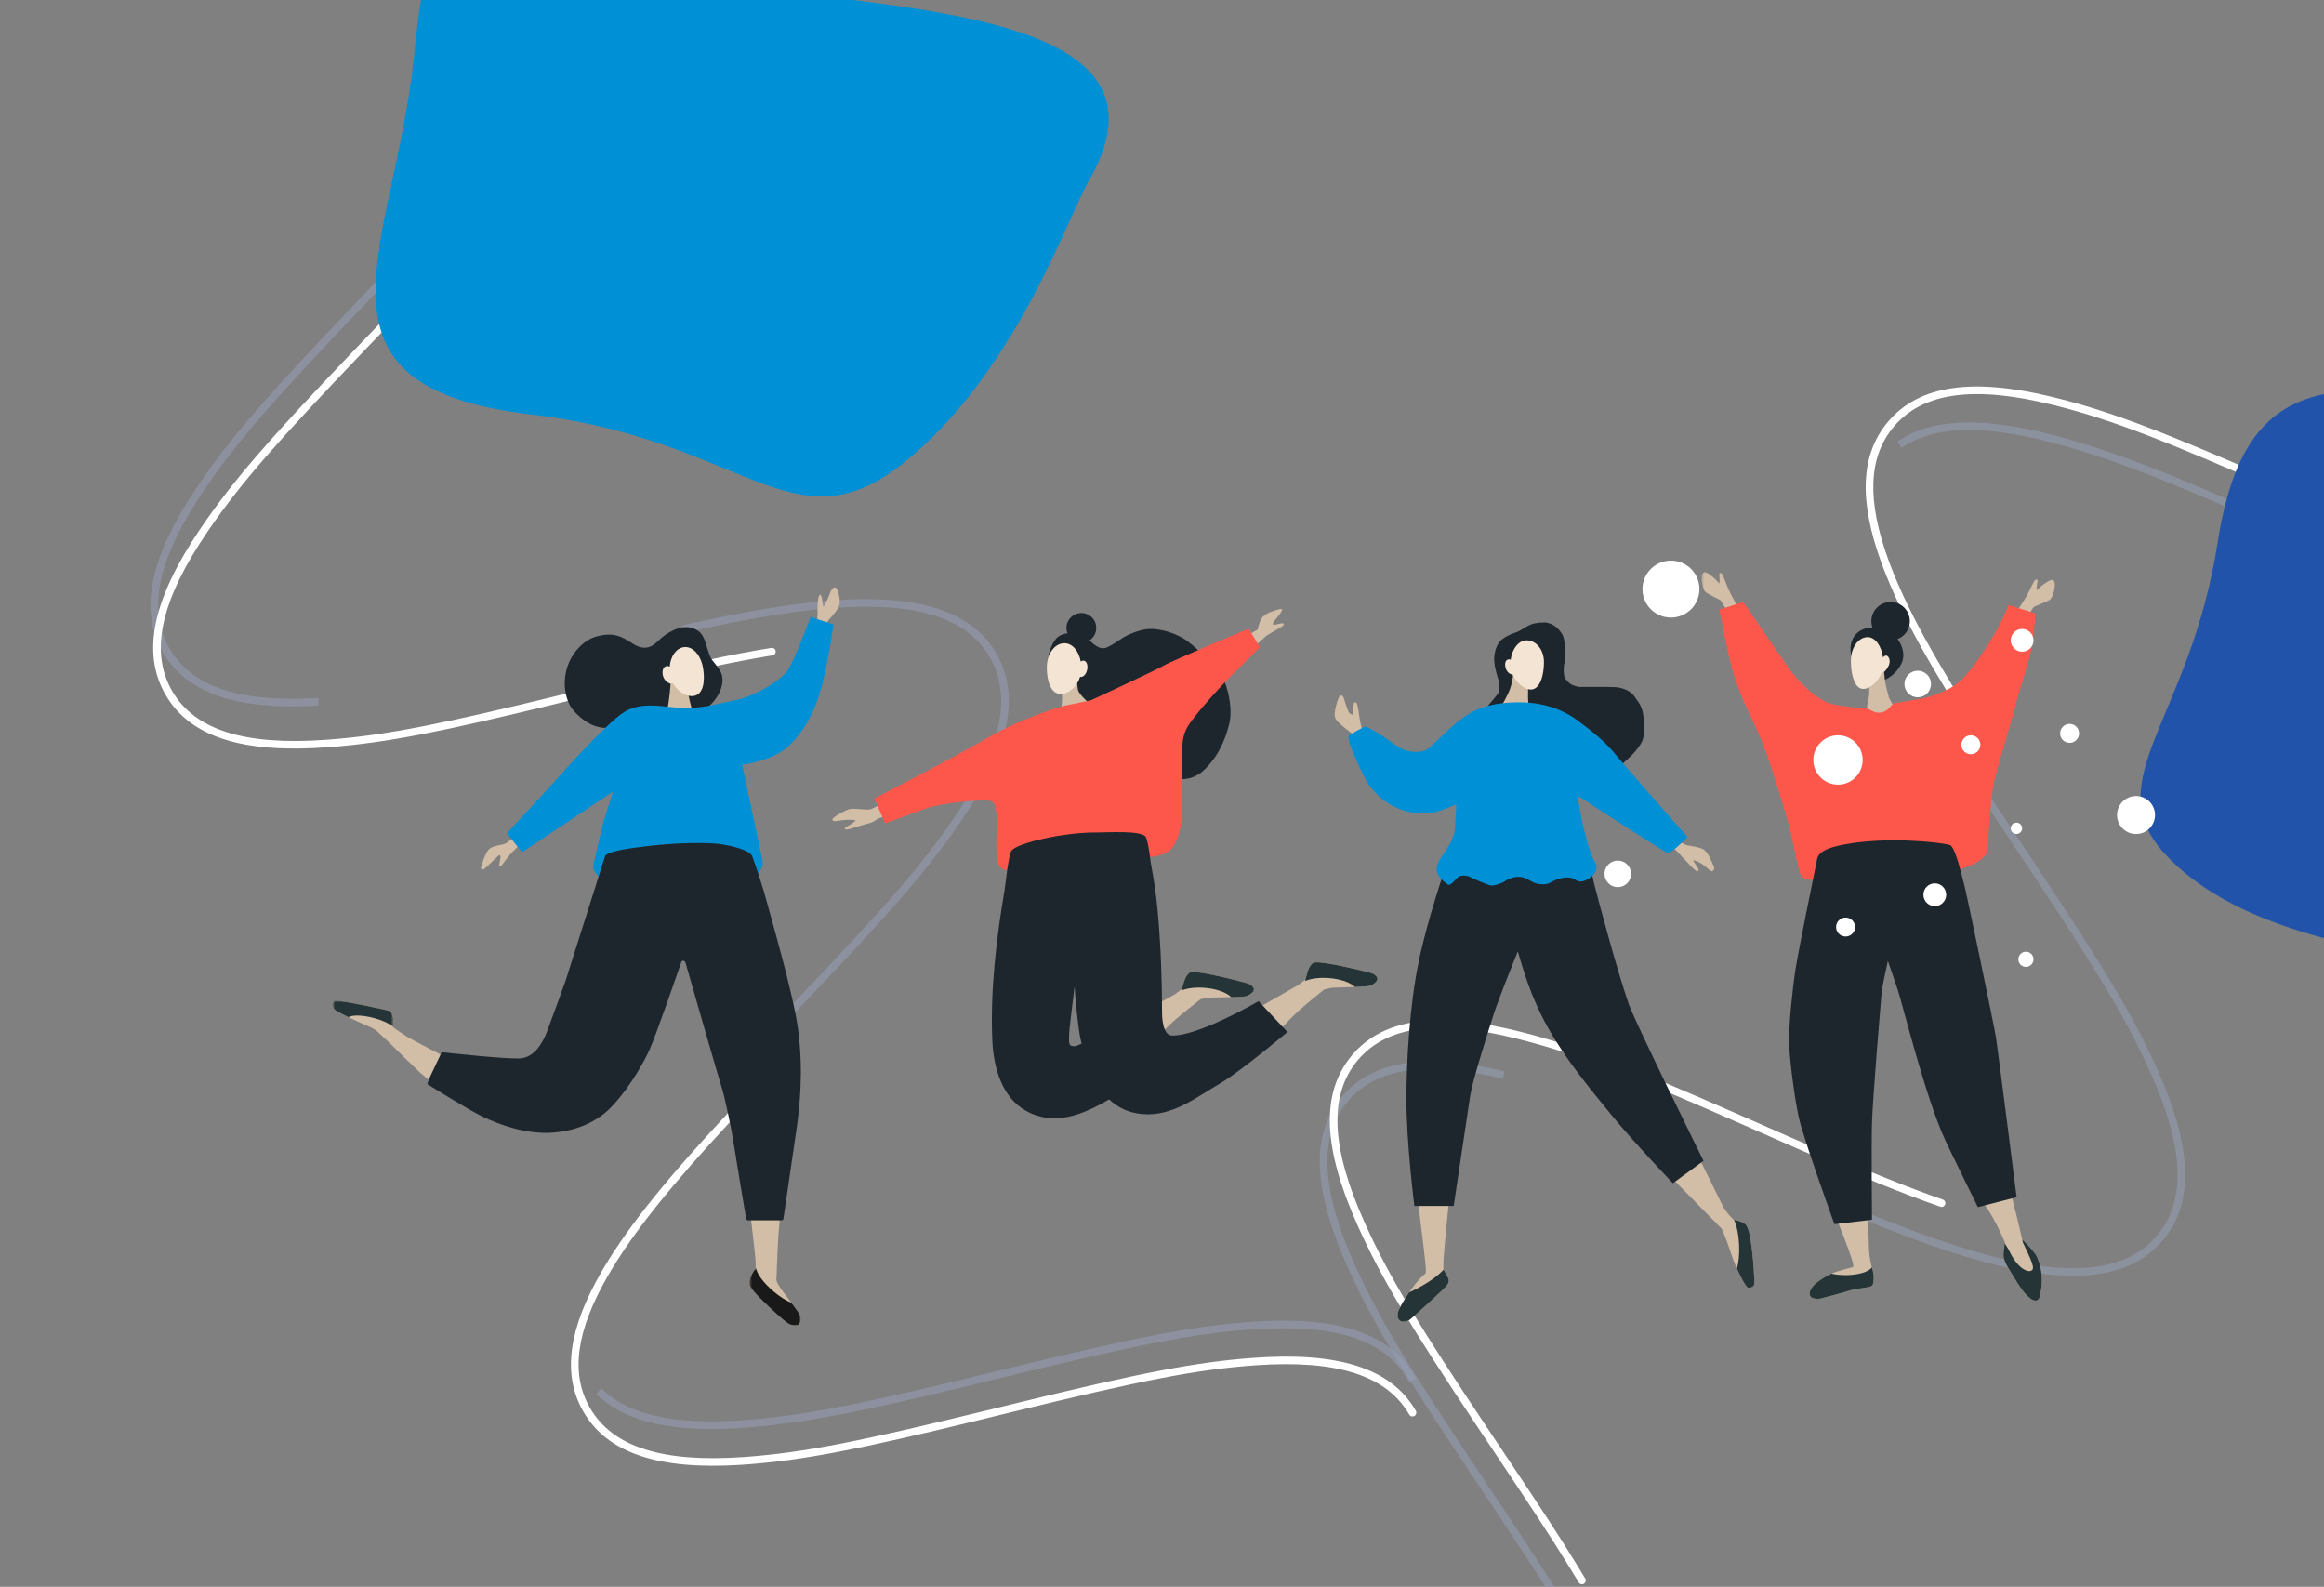 <svg width="996" height="680" viewBox="0 0 996 680" fill="none" xmlns="http://www.w3.org/2000/svg">
<rect x="0" y="0" width="996" height="680" fill="#808080" stroke="none"/>
<path opacity="0.502" fill-rule="evenodd" clip-rule="evenodd" d="M603.137 590.934C593.261 573.829 571.641 567.388 537.823 569.606L536.773 569.678C511.722 571.439 488.274 576.111 436.342 588.682L414.336 594.022C370.942 604.475 350.141 608.688 327.292 611.094C293.862 614.615 270.593 611.041 256.725 598.481L255.518 597.388L257.699 594.976L258.905 596.069C271.751 607.702 293.83 611.207 325.801 607.975L329.184 607.614C351.748 605.103 373.176 600.636 417.955 589.798L437.233 585.116C488.203 572.8 511.513 568.19 536.541 566.43C572.073 563.931 595.187 570.662 605.953 589.309L606.767 590.719L603.951 592.345L603.137 590.934ZM313.606 462.465L311.23 460.247L317.212 453.861C319.725 451.192 322.359 448.412 325.574 445.036L343.858 425.89C379.879 388.076 395.463 370.286 409.373 349.715C428.689 321.15 434.156 298.961 424.221 281.71C416.116 267.67 400.041 260.828 375.875 260.067C355.324 259.42 329.847 263.026 294.876 270.753L293.288 271.103L292.587 267.929L294.174 267.578C329.39 259.798 355.09 256.16 375.977 256.818C401.155 257.61 418.267 264.895 427.038 280.086C437.758 298.7 432.005 322.049 412.066 351.536L410.716 353.516C396.851 373.685 380.875 391.772 345.071 429.329L323.493 451.946C320.747 454.844 318.352 457.387 315.85 460.063L313.606 462.465ZM134.954 302.432L136.579 302.346L136.419 299.102L133.764 299.24C102.323 300.747 82.054 294.218 72.62 277.896C62.676 260.671 68.177 238.481 87.571 209.891L88.017 209.235C101.872 188.921 117.568 171.083 153.33 133.625L165.01 121.423C199.303 85.573 214.475 68.663 228.558 49.352L230.409 46.797L227.772 44.903L226.818 46.222C213.333 64.871 199.129 80.935 167.945 113.649L152.122 130.19C115.802 168.202 99.807 186.299 85.779 206.754L84.281 208.961C64.744 238.056 59.175 261.126 69.798 279.526C80.094 297.34 101.835 304.19 134.954 302.432Z" fill="#99A2BD"/>
<path fill-rule="evenodd" clip-rule="evenodd" d="M538.698 585.019C572.511 582.743 594.112 589.128 603.953 606.173C604.401 606.949 605.395 607.214 606.173 606.765C606.952 606.315 607.219 605.322 606.771 604.546C596.043 585.965 572.948 579.294 537.422 581.853C512.398 583.655 489.085 588.297 438.107 600.678L424.561 603.987C369.093 617.544 344.956 622.491 319.118 624.353L318.068 624.426C284.256 626.701 262.656 620.317 252.815 603.273C244.256 588.447 247.152 569.908 260.452 546.847L260.904 546.068C271.534 527.862 287.751 507.854 312.861 480.788L316.139 477.269C316.752 476.613 316.718 475.585 316.062 474.974C315.406 474.363 314.377 474.4 313.764 475.056C286.991 503.693 269.809 524.608 258.559 543.649L257.635 545.231C243.816 569.192 240.742 588.869 249.997 604.9C260.51 623.109 282.9 629.879 317.228 627.734L319.344 627.592C344.368 625.789 367.679 621.147 418.657 608.766L435.56 604.639C488.658 591.7 512.337 586.915 537.648 585.092L538.698 585.019ZM326.502 281.612L331.073 280.839C331.961 280.692 332.566 279.856 332.424 278.972C332.282 278.087 331.447 277.489 330.559 277.636C312.251 280.659 296.159 284.164 265.037 291.73L242.437 297.269C190.359 310.019 166.535 314.909 141.765 316.866L139.13 317.062C105.262 319.404 83.626 313.081 73.774 296.101C63.828 278.874 69.35 256.674 88.784 228.068L89.231 227.412C103.266 206.865 119.196 188.833 155.835 150.537L165.338 140.626C184.6 120.538 194.647 109.842 204.525 98.659L208.345 94.3C208.936 93.621 208.866 92.596 208.188 92.011C207.51 91.425 206.481 91.502 205.889 92.181C196.656 102.791 188.265 111.904 173.491 127.408L151.148 150.746C115.641 187.92 100.071 205.678 86.089 226.259L85.492 227.143C65.914 256.254 60.325 279.334 70.949 297.736C81.691 316.249 104.82 322.854 140.404 320.225L141.203 320.165C165.968 318.272 189.361 313.56 239.88 301.232L259.988 296.3C292.12 288.442 308.969 284.652 326.502 281.612Z" fill="white"/>
<path opacity="0.5" fill-rule="evenodd" clip-rule="evenodd" d="M1154.41 255.905C1141.71 271.036 1119.3 273.624 1086.38 265.568L1085.36 265.315C1061 259.23 1038.72 250.557 989.755 229.16L969.011 220.079C928.091 202.25 908.338 194.489 886.254 188.152C853.943 178.879 830.407 178.359 814.568 188.319L813.19 189.186L814.919 191.94L816.297 191.074C830.967 181.848 853.319 182.23 884.244 190.965L887.512 191.907C909.298 198.299 929.624 206.419 971.841 224.867L990.013 232.826C1038.07 253.806 1060.23 262.393 1084.57 268.473C1119.13 277.104 1143.06 274.489 1156.9 257.995L1157.94 256.748L1155.45 254.658L1154.41 255.905ZM846.967 332.146L844.241 333.918L849.023 341.246C851.035 344.311 853.146 347.505 855.727 351.388L870.407 373.419C899.315 416.914 911.573 437.14 921.7 459.813C935.762 491.299 937.293 514.1 924.514 529.363C914.093 541.782 897.075 545.73 873.143 542.282C852.792 539.351 828.328 531.376 795.23 517.694L793.728 517.073L792.486 520.077L793.988 520.698C827.317 534.475 851.996 542.521 872.68 545.5C897.613 549.091 915.73 544.889 927.005 531.452C940.795 514.982 939.184 490.988 924.668 458.487L923.682 456.303C913.531 434.033 900.938 413.446 872.199 370.243L854.876 344.222C852.675 340.892 850.759 337.971 848.76 334.902L846.967 332.146ZM643.239 458.726L644.825 459.093L644.103 462.259L641.513 461.662C610.811 454.718 589.716 457.629 577.592 472.065C564.807 487.301 566.372 510.109 580.506 541.632L580.832 542.356C590.949 564.767 603.308 585.06 632.023 628.159L641.406 642.204C668.953 683.464 680.958 702.751 691.474 724.214L692.854 727.053L689.927 728.46L689.217 726.995C679.175 706.288 667.977 688.001 642.947 650.369L630.237 631.332C601.069 587.59 588.459 566.991 578.197 544.411L577.104 541.977C562.917 509.931 561.439 486.245 575.096 469.969C588.329 454.213 610.928 451.243 643.239 458.726Z" fill="#99A2BD"/>
<path fill-rule="evenodd" clip-rule="evenodd" d="M1089.92 250.541C1122.82 258.653 1145.21 256.117 1157.86 241.039C1158.43 240.353 1159.46 240.265 1160.15 240.842C1160.84 241.42 1160.93 242.445 1160.35 243.131C1146.56 259.567 1122.66 262.127 1088.11 253.437C1063.78 247.317 1041.63 238.697 993.577 217.652L980.811 212.041C928.54 189.058 905.629 179.995 880.506 173.675L879.485 173.421C846.582 165.308 824.201 167.845 811.55 182.921C800.547 196.035 800.18 214.796 809.273 239.816L809.583 240.661C816.89 260.437 829.386 282.957 849.415 313.972L852.031 318.006C852.522 318.759 852.31 319.765 851.558 320.253C850.806 320.741 849.799 320.527 849.309 319.774C827.915 286.923 814.626 263.341 806.853 242.637L806.218 240.918C796.77 214.922 797.159 195.009 809.057 180.829C822.572 164.723 845.798 161.943 879.232 170.017L881.292 170.524C905.622 176.645 927.773 185.264 975.826 206.309L991.756 213.309C1041.8 235.272 1064.29 244.096 1088.9 250.287L1089.92 250.541ZM828.262 512.49L832.629 514.046C833.478 514.344 833.929 515.273 833.636 516.119C833.342 516.966 832.416 517.41 831.567 517.111C814.062 510.954 798.823 504.709 769.488 491.853L748.193 482.474C699.12 460.875 676.507 451.922 652.453 445.693L649.893 445.043C616.946 436.855 594.54 439.325 581.889 454.336C569.103 469.575 570.686 492.396 584.857 523.942L585.184 524.666C595.438 547.337 607.995 567.862 637.427 611.939L645.064 623.349C660.546 646.477 668.583 658.754 676.368 671.483L679.374 676.439C679.838 677.211 679.591 678.208 678.821 678.667C678.052 679.125 677.052 678.871 676.587 678.1C669.337 666.047 662.655 655.616 650.798 637.782L632.847 610.918C604.335 568.144 592.085 547.952 581.89 525.256L581.455 524.282C567.229 492.213 565.733 468.513 579.391 452.236C593.184 435.869 617.109 433.381 651.696 442.149L652.473 442.347C676.532 448.511 698.752 457.214 746.363 478.127L765.309 486.476C795.588 499.794 811.523 506.453 828.262 512.49Z" fill="white"/>
<path fill-rule="evenodd" clip-rule="evenodd" d="M1023.92 409.211C1011.03 404.506 957.153 398.074 927.66 365.754C898.804 334.134 938.618 308.444 950.425 232.434C963.667 147.191 1011.35 172.044 1076.74 164.52C1142.13 156.997 1113.29 166.087 1100.04 251.356C1086.8 336.625 1080.83 429.989 1023.92 409.211Z" fill="#2253AA"/>
<path fill-rule="evenodd" clip-rule="evenodd" d="M466.569 77.591C457.268 93.749 434.801 160.606 386.783 198.716C339.804 236.001 318.648 188.189 227.548 177.594C125.383 165.712 169.03 105.536 177.286 25.191C185.541 -55.153 189.059 -20.018 291.256 -8.132C393.453 3.754 507.646 6.236 466.569 77.591Z" fill="#0090D6"/>
<mask id="mask0" mask-type="alpha" maskUnits="userSpaceOnUse" x="729" y="245" width="16" height="17">
<path fill-rule="evenodd" clip-rule="evenodd" d="M729.295 245.119H744.813V261.035H729.295V245.119Z" fill="white"/>
</mask>
<g mask="url(#mask0)">
<path fill-rule="evenodd" clip-rule="evenodd" d="M744.797 260.209C743.574 257.83 742.156 255.482 741.035 253.067C740.176 251.214 739.73 249.754 738.922 247.873C738.489 246.873 737.978 245.299 737.171 245.506C736.624 245.646 736.898 247.307 736.967 247.942C737.039 248.593 736.884 250.049 736.884 250.049C736.653 249.95 735.957 248.998 735.238 248.308C734.55 247.646 733.827 247.019 733.056 246.453C732.425 245.989 731.523 245.272 730.731 245.132C730.077 245.016 729.772 245.626 729.522 246.144C729.263 246.682 729.263 248.292 729.34 248.977C729.445 249.941 729.945 252.821 730.957 253.726C731.689 254.38 736.958 256.969 737.319 257.198C737.68 257.428 738.79 259.649 738.79 259.649L739.751 260.83L744.399 261.035C744.399 261.035 744.906 260.422 744.797 260.209" fill="#D2BDA7"/>
</g>
<path fill-rule="evenodd" clip-rule="evenodd" d="M864.127 262.338C865.545 260.071 867.153 257.85 868.474 255.536C869.486 253.763 870.054 252.346 871.017 250.54C871.532 249.578 872.173 248.053 872.96 248.327C873.494 248.512 873.082 250.146 872.959 250.772C872.832 251.415 872.864 252.879 872.864 252.879C873.102 252.8 873.875 251.91 874.651 251.282C875.393 250.681 876.164 250.115 876.979 249.617C877.65 249.207 878.606 248.568 879.409 248.494C880.069 248.436 880.321 249.069 880.528 249.606C880.741 250.162 880.606 251.766 880.473 252.443C880.286 253.397 879.547 256.223 878.462 257.04C877.677 257.629 872.21 259.769 871.831 259.966C871.452 260.164 870.162 262.286 870.162 262.286L869.102 263.382L864.454 263.195C864.454 263.195 864 262.541 864.127 262.338" fill="#D2BDA7"/>
<path fill-rule="evenodd" clip-rule="evenodd" d="M873.001 538.598C872.043 536.465 867.559 531.917 866.861 531.348C866.823 531.317 866.766 531.279 866.704 531.24C865.818 527.539 864.859 523.536 864.337 521.364C863.201 516.624 861.683 510.937 861.683 510.937C861.683 510.937 847.153 512.55 849.362 514.919C854.078 519.979 859.211 532.283 859.211 532.283C859.114 533.256 858.299 537.166 858.775 539.026C859.509 541.888 861.538 544.693 863.029 547.173C865.028 550.494 867.207 554.183 870.282 556.524C871.62 557.543 873.572 557.899 874.111 555.852C875.61 550.178 875.426 544 873.001 538.598" fill="#D2BDA7"/>
<path fill-rule="evenodd" clip-rule="evenodd" d="M873.001 538.598C872.043 536.465 867.558 531.917 866.86 531.348C866.756 531.263 866.86 531.348 866.678 531.13C866.839 531.665 866.764 532.002 867.007 532.528C870.373 539.794 872.464 543.641 870.539 544.531C868.618 545.422 864.329 543.021 860.964 535.753C860.472 534.693 859.572 533.649 859.179 532.633C859.055 533.971 858.342 537.339 858.775 539.026C859.509 541.888 861.538 544.694 863.028 547.173C865.028 550.494 867.207 554.183 870.282 556.524C871.62 557.543 873.572 557.899 874.111 555.852C875.609 550.179 875.425 544 873.001 538.598" fill="#243437"/>
<path fill-rule="evenodd" clip-rule="evenodd" d="M802.215 543.165C801.719 541.099 801.058 537.932 801 535.528C800.904 531.64 800.456 519.509 800.456 519.509L786.687 521.119C786.687 521.119 792.755 536.095 794.094 541.214C794.162 541.475 794.218 542.145 794.262 542.908L794.182 542.976C794.182 542.976 787.216 544.683 784.798 545.819C782.382 546.956 778.401 549.373 776.837 551.364C775.273 553.356 775.415 554.776 775.984 555.629C776.554 556.483 778.827 556.766 780.107 556.483C781.386 556.198 789.917 553.924 792.62 553.071C795.321 552.217 799.301 551.934 801.008 551.506C802.713 551.08 802.856 550.512 802.996 547.952C803.118 545.795 802.435 543.757 802.215 543.165" fill="#D2BDA7"/>
<path fill-rule="evenodd" clip-rule="evenodd" d="M802.186 543.083C801.109 544.99 796.467 546.425 790.904 546.425C788.683 546.425 786.616 546.19 784.858 545.795C784.84 545.803 784.815 545.811 784.797 545.819C782.381 546.957 778.401 549.373 776.837 551.365C775.274 553.355 775.415 554.777 775.983 555.629C776.553 556.482 778.829 556.767 780.108 556.482C781.387 556.199 789.918 553.924 792.619 553.071C795.32 552.217 799.301 551.932 801.007 551.506C802.712 551.08 802.855 550.51 802.997 547.952C803.122 545.704 802.37 543.571 802.186 543.083" fill="#243437"/>
<path fill-rule="evenodd" clip-rule="evenodd" d="M818.493 266.566C818.698 262.017 815.175 258.162 810.626 257.957C806.076 257.752 802.222 261.273 802.017 265.822C801.969 266.88 802.14 267.894 802.461 268.841C798.198 269.036 794.934 270.974 793.606 274.794C791.788 280.022 795.017 289.64 801.026 291.729C807.031 293.817 813.501 288.508 815.318 283.278C816.376 280.237 815.221 276.482 813.262 273.859C816.198 272.704 818.34 269.921 818.493 266.566" fill="#1D252D"/>
<path fill-rule="evenodd" clip-rule="evenodd" d="M588.633 417.343C587.913 416.816 577.72 414.543 574.723 413.942C571.726 413.342 565.545 412.126 563.429 412.445C561.314 412.766 560.245 416.962 560.245 416.962L559.485 419.694C558.501 420.526 557.416 421.406 556.48 422.075L539.643 431.67L537.342 433.401L545.559 445.006C545.559 445.006 551.071 438.061 556.82 432.936C560.273 429.855 565.681 425.493 567.518 424.019C568.467 423.768 569.424 423.545 570.13 423.394C571.773 423.039 585.838 423.03 587.312 422.379C588.786 421.726 589.888 420.952 590.256 419.839C590.623 418.726 589.354 417.872 588.633 417.343" fill="#D2BDA7"/>
<path fill-rule="evenodd" clip-rule="evenodd" d="M588.633 417.343C587.913 416.816 577.72 414.543 574.723 413.942C571.726 413.342 565.545 412.126 563.429 412.445C561.314 412.766 560.245 416.962 560.245 416.962L559.293 420.39C561.721 419.341 565.384 418.817 569.438 419.116C574.474 419.487 578.726 421.02 580.672 422.93C583.866 422.81 586.697 422.651 587.312 422.379C588.786 421.726 589.888 420.952 590.256 419.839C590.623 418.726 589.354 417.872 588.633 417.343" fill="#243437"/>
<path fill-rule="evenodd" clip-rule="evenodd" d="M535.722 421.826C535.009 421.287 524.848 418.872 521.861 418.228C518.873 417.585 512.707 416.282 510.59 416.572C508.471 416.861 507.342 421.045 507.342 421.045L506.543 423.765C505.549 424.58 504.449 425.448 503.505 426.103L486.534 435.458L484.208 437.156L492.262 448.876C492.262 448.876 497.87 442.01 503.691 436.966C507.187 433.936 512.656 429.65 514.516 428.202C515.468 427.965 516.428 427.756 517.136 427.613C518.782 427.283 532.847 427.473 534.331 426.842C535.813 426.211 536.925 425.452 537.309 424.344C537.691 423.235 536.435 422.364 535.722 421.826" fill="#D2BDA7"/>
<path fill-rule="evenodd" clip-rule="evenodd" d="M535.722 421.826C535.009 421.287 524.848 418.872 521.861 418.228C518.873 417.585 512.707 416.282 510.59 416.572C508.471 416.861 507.342 421.045 507.342 421.045L506.34 424.457C508.782 423.441 512.453 422.971 516.503 423.327C521.532 423.77 525.763 425.363 527.683 427.299C530.878 427.224 533.709 427.106 534.331 426.842C535.813 426.211 536.926 425.452 537.309 424.344C537.691 423.235 536.435 422.364 535.722 421.826" fill="#243437"/>
<path fill-rule="evenodd" clip-rule="evenodd" d="M532.284 273.583C532.284 273.583 538.693 270.039 538.868 269.852L539.043 269.665C539.043 269.665 539.676 265.849 541.238 264.261C542.974 262.499 546.016 261.724 547.673 261.227C549.946 260.545 549.549 261.415 549.297 261.877C548.935 262.536 548.529 263.226 547.551 264.362C546.571 265.498 545.823 266.513 545.823 266.513C545.823 266.513 544.975 267.785 546.062 267.748C547.149 267.712 548.865 266.996 549.778 267.122C550.268 267.188 550.418 267.769 549.713 268.308C549.184 268.711 543.273 272.016 542.691 272.498C542.106 272.978 535.326 279.14 535.326 279.14L531.372 272.943" fill="#D2BDA7"/>
<path fill-rule="evenodd" clip-rule="evenodd" d="M378.217 344.175C378.217 344.175 374.226 346.51 372.874 346.858C371.52 347.208 365.779 346.191 363.894 346.769C362.009 347.345 358.588 349.288 357.361 350.329C356.244 351.278 356.931 351.84 357.496 351.917C358.06 351.992 361.116 351.323 363.2 351.304C365.283 351.284 366.526 351.422 366.556 351.692C366.585 351.961 365.88 352.309 364.523 353.272C363.166 354.236 361.712 354.506 362.136 355.3C362.47 355.926 365.771 354.75 367.652 354.14C369.535 353.528 372.342 352.91 373.542 352.439C374.743 351.971 376.346 350.71 376.614 350.612C376.881 350.514 382.033 349.281 382.033 349.281L379.548 343.624" fill="#D2BDA7"/>
<path fill-rule="evenodd" clip-rule="evenodd" d="M221.309 357.593C221.309 357.593 218.371 360.437 216.76 361.384C215.149 362.332 211.073 362.142 209.366 364.134C207.661 366.124 206.062 371.947 206.062 371.947C206.062 371.947 206.535 373.084 207.484 372.422C208.431 371.758 213.633 366.503 214.012 366.408C214.391 366.312 214.579 367.166 214.485 367.64C214.391 368.113 213.821 370.993 214.012 371.166C214.2 371.337 214.485 371.431 215.338 370.388C216.19 369.347 217.518 367.451 218.655 366.124C219.793 364.797 223.205 361.574 223.205 361.574L224.342 360.437L221.309 357.593Z" fill="#D2BDA7"/>
<path fill-rule="evenodd" clip-rule="evenodd" d="M358.469 252.028C357.803 251.249 356.462 251.706 355.481 254.775C354.993 256.305 352.956 260.102 352.956 260.102C352.956 260.102 352.438 258.996 352.425 257.668C352.406 255.864 351.67 254.49 351.257 254.921C350.048 256.182 350.562 262.616 350.256 265.421C350.226 265.704 350.237 266.56 350.237 266.56L354.251 266.788L356.352 264.289C356.352 264.289 359.577 260.79 359.85 258.814C360.159 256.575 359.134 252.808 358.469 252.028" fill="#D2BDA7"/>
<mask id="mask1" mask-type="alpha" maskUnits="userSpaceOnUse" x="142" y="428" width="50" height="39">
<path fill-rule="evenodd" clip-rule="evenodd" d="M142.559 428.75H191.673V466.557H142.559V428.75Z" fill="white"/>
</mask>
<g mask="url(#mask1)">
<path fill-rule="evenodd" clip-rule="evenodd" d="M174.585 444.332C172.663 443.146 169.582 441.001 168.425 440.191C168.47 439.719 168.517 439.273 168.555 438.99C168.74 437.609 168.627 433.876 166.635 433.165C164.645 432.454 145.162 428.567 143.745 428.757C142.454 428.931 141.898 431.46 143.745 432.88C145.595 434.302 156.277 439.149 156.683 439.28C157.323 439.48 160.807 440.983 161.659 441.981C161.713 442.042 161.784 442.098 161.874 442.148C163.877 444.028 168.529 448.4 169.113 449.044C169.86 449.864 178.021 457.786 180.096 459.689C182.171 461.591 188.653 466.557 188.653 466.557L191.673 453.382C191.673 453.382 177.151 445.915 174.585 444.332" fill="#D2BDA7"/>
</g>
<mask id="mask2" mask-type="alpha" maskUnits="userSpaceOnUse" x="321" y="515" width="23" height="54">
<path fill-rule="evenodd" clip-rule="evenodd" d="M321.2 515.204H343.249V568.061H321.2V515.204Z" fill="white"/>
</mask>
<g mask="url(#mask2)">
<path fill-rule="evenodd" clip-rule="evenodd" d="M342.964 563.739C342.253 562.032 335.998 554.071 335.998 554.071C335.998 554.071 332.7 549.809 332.752 548.405C332.754 548.361 332.742 548.324 332.742 548.282C332.93 542.928 333.447 529.265 333.968 525.061C334.602 519.94 333.968 515.204 333.968 515.204L321.2 515.962V517.099C321.2 517.099 323.58 536.436 323.797 540.037C323.865 541.173 323.891 542.421 323.893 543.599C323.505 544.079 320.459 547.972 321.462 550.931C322.152 552.969 328.037 558.479 328.037 558.479C328.037 558.479 336.316 566.539 338.402 567.439C339.64 567.975 340.689 568.289 341.827 567.862C342.964 567.434 343.675 565.446 342.964 563.739" fill="#D2BDA7"/>
</g>
<path fill-rule="evenodd" clip-rule="evenodd" d="M296.962 303.307C296.962 303.307 301.6 304.934 304.854 301.68C308.108 298.425 311.606 291.917 308.352 287.035C305.098 282.154 305.098 283.781 303.471 278.9C301.844 274.018 301.6 270.764 296.718 269.137C291.837 267.51 285.572 271.171 282.318 274.425C279.064 277.68 275.81 278.9 270.928 275.646C266.047 272.391 262.549 271.007 256.04 272.634C249.532 274.261 244.894 280.527 243.267 285.408C240.496 293.72 243.018 300.672 244.894 303.307C246.229 305.179 250.183 309.49 255.064 311.117C259.945 312.744 262.793 311.442 262.793 311.442L296.962 303.307Z" fill="#1D252D"/>
<path fill-rule="evenodd" clip-rule="evenodd" d="M285.44 306.502L295.203 309.756L296.83 304.875C296.83 304.875 295.083 299.349 294.329 293.719C294.126 292.204 287.598 289.617 287.522 291.017C286.965 301.233 285.44 306.502 285.44 306.502" fill="#D2BDA7"/>
<path fill-rule="evenodd" clip-rule="evenodd" d="M301.389 286.721C300.536 280.941 297.007 276.737 293.008 277.327C289.762 277.806 287.363 281.296 287.03 285.681C286.556 285.425 286.05 285.343 285.567 285.458C284.254 285.766 283.608 287.381 284.122 289.57C284.636 291.757 286.849 293.278 288.162 292.97C288.273 292.943 288.361 292.889 288.452 292.839C290.438 296.436 294.235 298.696 297.237 298.254C301.236 297.663 302.242 292.499 301.389 286.721" fill="#F4E4D4"/>
<path fill-rule="evenodd" clip-rule="evenodd" d="M293.708 303.388C285.572 303.388 275.81 300.133 267.674 305.015C259.538 309.896 236.759 335.93 236.759 335.93L217.233 357.082L223.742 365.218L262.793 339.184C261.304 343.898 259.587 348.547 258.328 353.327C257.248 357.429 255.814 364.243 254.488 369.932C253.52 372.979 255.606 373.952 256.943 376.611C256.357 375.449 258.779 369.089 259.25 367.664C259.35 367.361 259.46 367.044 259.703 366.837C259.879 366.686 260.106 366.611 260.328 366.539C269.521 363.594 279.166 362.026 288.809 361.726C297.782 361.446 308.991 361.521 317.373 365.181C320.282 366.451 321.546 368.791 322.682 371.6C323.256 373.018 323.774 374.929 324.643 376.035C326.629 369.906 327.57 372.394 326.239 366.235C324.143 356.531 320.136 337.497 318.115 327.794C318.115 327.794 329.505 326.167 336.013 321.286C342.522 316.404 349.03 306.642 352.284 293.625C355.538 280.608 357.166 267.591 357.166 267.591L347.403 264.337C347.403 264.337 340.894 282.235 337.64 287.116C334.386 291.998 322.996 298.506 314.861 300.133C306.725 301.76 301.844 303.388 293.708 303.388" fill="#0090D6"/>
<path fill-rule="evenodd" clip-rule="evenodd" d="M259.277 367.034L242.384 420.292C242.384 420.292 236.377 437.002 234.421 442.097C232.736 446.491 229.18 453.278 222.641 453.561C216.497 453.83 192.464 451.249 189.576 450.914C189.401 450.893 189.24 450.989 189.163 451.148L184.33 461.362C184.285 461.469 184.238 461.576 184.192 461.684L183.201 464.24C183.13 464.429 183.193 464.637 183.369 464.74C185.653 466.067 200.442 475.436 207.001 478.585C214.11 481.997 225.2 485.978 236.005 485.409C246.81 484.839 254.489 480.859 259.321 476.878C264.155 472.898 272.26 462.657 278.09 450.434C280.936 444.464 292.06 412.047 292.06 412.047C292.205 411.728 293.442 411.324 293.808 412.612C296.481 422.016 308.406 463.358 309.407 466.357C310.544 469.771 313.633 484.556 314.201 488.536C314.718 492.158 319.004 517.676 319.77 522.245C319.84 522.655 320.193 522.943 320.608 522.943H334.912C335.335 522.943 335.693 522.641 335.753 522.222C336.408 517.741 339.927 493.595 341.214 484.839C342.636 475.173 344.463 459.49 342.028 441.05C340.038 425.977 329.832 391.127 328.737 386.877C327.209 380.941 323.963 371.087 322.343 366.836C321.189 363.808 310.009 361.681 306.524 361.473C291.548 360.575 276.709 362.651 272.442 363.219C269.888 363.56 259.835 364.839 259.277 367.034" fill="#1D252D"/>
<mask id="mask3" mask-type="alpha" maskUnits="userSpaceOnUse" x="321" y="543" width="23" height="26">
<path fill-rule="evenodd" clip-rule="evenodd" d="M321.23 543.539H343.219V568.061H321.23V543.539Z" fill="white"/>
</mask>
<g mask="url(#mask3)">
<path fill-rule="evenodd" clip-rule="evenodd" d="M342.934 563.739C342.579 562.885 340.833 560.464 339.18 558.259C336.971 557.408 334.138 555.654 331.31 553.228C327.045 549.569 324.214 545.626 324.173 543.539C324.014 543.543 323.903 543.55 323.903 543.55C323.903 543.55 320.363 547.772 321.432 550.931C322.121 552.969 328.007 558.479 328.007 558.479C328.007 558.479 336.286 566.54 338.372 567.439C339.61 567.975 340.659 568.289 341.797 567.862C342.934 567.434 343.645 565.446 342.934 563.739" fill="#1A1919"/>
</g>
<mask id="mask4" mask-type="alpha" maskUnits="userSpaceOnUse" x="142" y="428" width="27" height="12">
<path fill-rule="evenodd" clip-rule="evenodd" d="M142.559 428.75H168.618V439.988H142.559V428.75Z" fill="white"/>
</mask>
<g mask="url(#mask4)">
<path fill-rule="evenodd" clip-rule="evenodd" d="M159.922 436.156C163.718 437.133 166.868 438.602 168.443 439.988C168.484 439.593 168.523 439.233 168.556 438.989C168.739 437.609 168.627 433.877 166.636 433.164C164.646 432.455 145.162 428.566 143.745 428.756C142.455 428.932 141.897 431.459 143.745 432.879C144.523 433.478 146.864 434.682 149.346 435.886C150.919 434.879 155.168 434.936 159.922 436.156" fill="#243437"/>
</g>
<path fill-rule="evenodd" clip-rule="evenodd" d="M525.418 293.687C523.284 287.146 511.2 275.772 506.792 273.356C502.386 270.94 498.119 269.801 493.855 269.518C489.588 269.233 483.988 271.696 481.627 273.071C479.8 274.134 475.371 277.479 473.239 277.764C471.106 278.049 469.116 276.485 466.983 274.493L466.9 274.454C468.657 273.314 469.825 271.343 469.825 269.091C469.825 265.557 466.962 262.694 463.429 262.694C459.895 262.694 457.031 265.557 457.031 269.091C457.031 269.907 457.197 270.68 457.477 271.397C456.247 271.557 454.83 271.939 453.619 272.787C450.775 274.778 449.425 280.532 449.425 280.532C449.425 280.532 463.855 308.474 465.278 311.886C466.698 315.297 503.095 334.064 506.366 333.924C509.636 333.781 511.362 333.109 513.474 331.932C516.032 330.507 520.303 325.788 522.573 321.411C525.084 316.569 525.71 314.371 526.838 310.038C527.788 306.395 527.551 300.228 525.418 293.687" fill="#1D252D"/>
<path fill-rule="evenodd" clip-rule="evenodd" d="M454.733 292.563C454.733 292.563 455.727 300.81 454.733 303.369C453.737 305.928 453.311 307.207 454.733 308.203C456.155 309.199 456.723 309.908 459.424 309.199C462.125 308.488 463.311 307.351 464.426 305.928C465.539 304.506 466.392 301.024 466.392 301.024C466.392 301.024 462.268 297.398 461.984 295.549C461.699 293.701 460.99 288.014 460.99 288.014L454.733 292.563Z" fill="#D2BDA7"/>
<path fill-rule="evenodd" clip-rule="evenodd" d="M464.577 283.126C464.113 283.022 463.632 283.175 463.189 283.509C462.341 278.969 459.614 275.645 456.178 275.645C452.016 275.645 448.643 280.108 448.643 286.115C448.643 292.121 450.47 297.398 454.632 297.398C457.943 297.398 461.572 294.309 462.919 290.022C462.95 290.032 462.977 290.053 463.008 290.059C464.178 290.325 465.478 288.987 465.911 287.072C466.344 285.157 465.747 283.39 464.577 283.126" fill="#F4E4D4"/>
<path fill-rule="evenodd" clip-rule="evenodd" d="M456.341 302.369C456.341 302.369 439.281 306.918 423.073 316.302C406.864 325.686 374.733 342.178 374.733 342.178L379.307 352.85C379.307 352.85 390.781 348.672 396.06 346.729C404.163 343.743 420.229 342.746 423.358 343.031C426.485 343.315 426.7 345.104 427.053 349.572C427.44 354.466 426.321 365.033 427.575 369.597C428.216 371.927 429.612 372.319 430.75 372.888C431.887 373.456 433.124 367.455 434.162 365.779C435.989 362.828 438.996 361.69 451.507 359.985C464.019 358.278 484.601 356.79 489.433 358.348C491.449 358.999 491.601 359.808 491.601 359.808V365.272C491.601 366.375 492.541 367.234 493.643 367.146C495.553 366.992 498.409 366.435 500.701 364.925C505.181 361.975 506.954 351.562 506.671 346.16C506.388 340.758 506.146 324.833 506.692 319.429C507.239 314.027 508.093 312.179 512.075 307.062C516.055 301.943 523.626 293.514 528.567 288.721C533.641 283.8 539.962 277.305 539.962 277.305L535.097 269.443C535.097 269.443 502.616 282.93 498.583 285.309C495.252 287.273 467.51 300.096 467.51 300.096L456.341 302.369Z" fill="#FD574C"/>
<path fill-rule="evenodd" clip-rule="evenodd" d="M458.176 443.447C458.176 441.886 459.264 433.124 460.54 422.589C460.906 428.64 461.667 435.816 462.206 439.768C462.561 442.366 462.626 443.545 463.561 447.217C461.119 448.262 461.381 448.252 460.862 448.297C457.735 448.582 458.176 446.861 458.176 443.447V443.447ZM539.406 429.026C539.406 429.026 513.389 444.176 502.158 443.75C498.045 443.593 498.035 434.683 498.035 434.651C498.024 420.021 497.487 405.385 496.187 390.811C495.58 384.018 494.615 377.462 493.375 370.786C492.638 366.818 492.531 362.774 491.206 358.926C490.054 355.579 473.902 356.79 469.526 356.743C456.628 356.604 435.703 361.121 433.445 364.633C432.173 366.611 430.887 379.285 430.576 381.12C426.997 402.221 424.348 424.353 425.282 445.832C425.78 457.289 429.255 470.078 439.617 475.962C451.727 482.838 464.215 477.636 475.353 471.111C479.108 474.655 483.635 476.857 489.496 477.393C502.331 478.573 512.448 470.381 523.198 464.08C531.814 459.033 551.777 442.249 551.777 442.249L539.406 429.026Z" fill="#1D252D"/>
<path fill-rule="evenodd" clip-rule="evenodd" d="M579.618 314.447C579.618 314.447 576.718 312.385 574.229 310.135C571.677 307.826 571.781 306.581 572.221 304.204C572.699 301.625 573.273 300.089 573.555 299.376C574.372 297.315 575.462 297.86 575.888 299.092C576.139 299.816 577.667 304.922 578.234 305.489C578.802 306.059 579.655 306.275 579.655 306.275C579.655 306.275 580.15 301.907 580.177 301.651C580.249 300.989 580.866 300.704 581.362 301.296C581.995 302.048 582.665 307.743 582.808 308.643C582.956 309.578 583.708 312.385 583.708 312.385L580.399 315.727L579.618 314.447Z" fill="#D2BDA7"/>
<path fill-rule="evenodd" clip-rule="evenodd" d="M717.943 364.033C717.943 364.033 723.489 369.932 724.911 371.426C726.333 372.918 727.116 373.346 727.469 373.346C727.825 373.346 728.215 372.99 727.753 372.083C727.244 371.083 725.462 368.743 725.622 368.689C726.035 368.551 726.554 368.881 727.488 369.205C728.518 369.56 729.958 370.556 730.952 371.408C731.948 372.262 733.068 373.346 733.655 373.346C733.992 373.346 735.147 372.633 734.438 371.141C733.725 369.648 732.161 365.311 730.101 364.033C728.038 362.754 723.276 362.469 722.067 361.899C720.859 361.331 718.796 359.768 718.796 359.768L716.665 362.682L717.943 364.033Z" fill="#D2BDA7"/>
<path fill-rule="evenodd" clip-rule="evenodd" d="M618.958 544.587C618.797 544.291 618.676 543.894 618.587 543.445C618.556 542.321 618.582 540.637 618.766 538.18C619.192 532.493 620.897 515.432 620.897 515.432L607.675 514.721C607.675 514.721 611.087 541.45 611.087 543.868V545.546C610.663 545.969 610.225 546.377 609.776 546.755C606.081 549.883 599.602 560.024 599.13 562.435C598.723 564.515 599.169 565.24 600.083 566.008C600.781 566.594 602.822 566.352 603.982 565.631C605.404 564.747 618.579 552.55 619.599 551.411C620.619 550.274 621.042 549.423 620.853 548.378C620.665 547.335 619.81 546.152 618.958 544.587" fill="#D2BDA7"/>
<path fill-rule="evenodd" clip-rule="evenodd" d="M620.853 548.379C620.665 547.336 619.81 546.153 618.958 544.587C618.87 544.426 618.797 544.231 618.732 544.018C616.337 546.701 611.961 549.858 606.582 552.557C605.703 552.998 604.834 553.4 603.975 553.782C601.51 557.367 599.392 561.094 599.13 562.435C598.723 564.515 599.169 565.24 600.083 566.008C600.781 566.594 602.822 566.352 603.982 565.631C605.404 564.747 618.579 552.549 619.599 551.411C620.617 550.274 621.042 549.423 620.853 548.379" fill="#243437"/>
<path fill-rule="evenodd" clip-rule="evenodd" d="M750.978 536.824C750.55 533.128 749.983 527.725 748.562 525.308C747.667 523.787 744.919 523.055 743.002 522.721C741.671 521.462 739.582 519.256 738.357 516.807C736.461 513.016 727.553 495.007 727.553 495.007L717.125 505.433L737.9 526.584L737.898 526.587C737.898 526.587 739.746 530.567 741.878 537.116C744.011 543.664 747.661 550.709 748.845 551.611C749.506 552.112 751.689 551.8 751.831 550.189C751.959 548.744 751.405 540.52 750.978 536.824" fill="#D2BDA7"/>
<path fill-rule="evenodd" clip-rule="evenodd" d="M750.978 536.824C750.55 533.128 749.982 527.725 748.562 525.308C747.688 523.823 745.046 523.092 743.137 522.747C744.284 525.12 745.137 529.067 745.331 533.577C745.503 537.554 745.122 541.139 744.388 543.622C746.183 547.696 748.058 551.012 748.845 551.611C749.506 552.112 751.689 551.8 751.831 550.189C751.959 548.744 751.405 540.52 750.978 536.824" fill="#243437"/>
<path fill-rule="evenodd" clip-rule="evenodd" d="M634.347 306.225C634.347 306.225 641.077 298.737 642.026 297.126C642.973 295.516 642.403 292.198 642.026 290.87C641.645 289.544 640.034 284.616 640.415 281.203C640.792 277.79 642.026 275.517 643.257 274.379C644.489 273.242 647.237 271.726 649.512 271.062C651.788 270.398 654.061 268.312 656.242 267.554C658.422 266.797 661.836 266.512 663.256 266.89C664.678 267.27 666.668 268.027 668.469 270.303C670.269 272.576 670.176 273.525 670.459 275.138C670.744 276.748 670.933 282.624 670.459 284.235C669.984 285.849 670.176 288.595 670.365 289.64C670.554 290.681 672.261 293.051 674.345 293.714L676.431 294.378C676.431 294.378 690.079 294.282 692.544 294.473C695.008 294.663 698.706 295.893 700.411 298.358C702.117 300.823 702.781 301.487 703.539 303.477C704.297 305.467 704.676 309.258 704.77 310.965C704.866 312.672 704.582 315.703 703.824 317.506C703.064 319.306 701.075 321.771 699.842 323.097C698.61 324.425 692.639 329.732 692.639 329.732L634.347 306.225Z" fill="#1D252D"/>
<path fill-rule="evenodd" clip-rule="evenodd" d="M648.611 288.014C648.611 288.014 648.327 291.641 647.333 294.695C646.338 297.752 643.281 302.943 643.281 302.943C643.281 302.943 644.986 305.644 645.946 306.142C646.906 306.638 651.882 306.994 651.882 306.994L654.441 306L655.294 304.222C655.294 304.222 654.868 300.597 654.868 298.891C654.868 297.185 654.939 292.066 654.939 292.066L648.611 288.014Z" fill="#D2BDA7"/>
<path fill-rule="evenodd" clip-rule="evenodd" d="M654.263 274.401C650.881 274.401 648.061 277.973 647.431 282.706C647.093 282.555 646.738 282.501 646.393 282.574C645.319 282.805 644.781 284.073 645.191 285.975C645.586 287.819 647.156 289.135 648.232 289.005C649.847 292.726 653.279 295.477 656.11 295.477C659.957 295.477 661.691 289.48 661.691 283.788C661.691 278.095 658.112 274.401 654.263 274.401" fill="#F4E4D4"/>
<path fill-rule="evenodd" clip-rule="evenodd" d="M698 430.166C693.093 416.212 684.126 382.583 683.167 378.578C682.209 374.574 681.251 369.878 681.251 369.878H649.297V369.891L619.863 370.57C619.863 370.57 611.784 393.628 607.949 412.405C604.117 431.183 602.794 454.235 602.747 470.395C602.69 489.867 606.169 516.786 606.169 516.786H623.011C623.011 516.786 629.119 475.779 630.078 469.567C631.036 463.353 636.814 445.128 639.827 435.601C642.33 427.686 647.911 414.199 650.475 407.686C652.659 414.912 655.733 426.582 663.297 440.176C670.743 453.559 680.925 465.976 690.782 477.989C700.641 490 716.95 507.026 716.95 507.026L730.079 497.456C730.079 497.456 700.911 438.443 698 430.166" fill="#1D252D"/>
<path fill-rule="evenodd" clip-rule="evenodd" d="M650.151 300.945C647.733 300.974 645.294 301.155 642.85 301.471C638.47 302.034 633.885 303.363 630.055 305.589C621.904 310.329 614.132 319.807 611.289 321.323C608.445 322.84 604.084 322.176 601.809 321.322C599.06 320.292 596.484 318.105 594.081 316.465C591.43 314.657 585.605 310.75 584.481 311.489C582.935 312.506 580.019 313.864 578.218 315.062C576.363 316.295 584.559 333.186 586.243 335.66C591.028 342.689 597.694 347.046 606.076 348.337C609.773 348.906 614.037 348.478 617.023 347.484C619.306 346.722 622.253 345.461 623.515 344.912C623.802 344.786 624.112 345.009 624.094 345.32L623.562 355.302C621.787 366.839 608.992 370.962 620.399 378.992C621.971 380.096 624.049 375.778 625.98 375.35C627.261 375.065 628.964 375.208 629.962 375.776C630.956 376.346 637.639 379.332 639.061 379.473C640.483 379.616 643.752 378.477 644.747 377.766C645.742 377.055 648.444 375.492 651.43 375.776C654.414 376.061 656.264 378.051 658.537 378.619C660.814 379.188 663.087 379.047 664.509 378.194C667.568 376.359 672.415 374.899 675.506 377.223C678.517 379.486 686.763 373.947 683.492 369.255C680.355 364.756 676.59 345.66 676.258 342.001C676.219 341.568 676.689 341.285 677.052 341.521C682.739 345.239 713.937 365.599 714.84 365.538C716.412 365.436 721.372 360.577 722.825 359.123C723.056 358.89 723.067 358.534 722.851 358.286C719.484 354.466 694.666 326.276 692.944 324.024C688.423 318.113 681.812 312.932 675.868 308.567C668.253 302.971 659.359 300.839 650.151 300.945" fill="#0090D6"/>
<path fill-rule="evenodd" clip-rule="evenodd" d="M800.81 291.424C800.81 291.424 801.473 296.636 800.81 299.291C800.147 301.945 799.673 306.968 799.673 306.968C799.673 306.968 802.895 307.536 803.276 307.632C803.653 307.728 810.858 306.306 810.858 306.306L811.805 303.082C811.805 303.082 809.625 299.48 809.436 298.531C809.247 297.584 808.108 293.889 807.825 291.424C807.54 288.959 807.255 286.115 807.255 286.115L800.81 291.424Z" fill="#D2BDA7"/>
<path fill-rule="evenodd" clip-rule="evenodd" d="M808.686 281.015C808.11 280.766 807.537 281.065 806.997 281.718C806.33 276.752 803.645 273.035 800.431 273.035C796.715 273.035 793.241 277.079 793.241 283.203C793.241 289.326 794.87 295.216 798.586 295.216C801.429 295.216 804.929 292.307 806.424 288.203C807.399 288.386 808.721 286.877 809.476 285.135C810.279 283.286 809.67 281.443 808.686 281.015" fill="#F4E4D4"/>
<path fill-rule="evenodd" clip-rule="evenodd" d="M802.422 304.673L800.526 303.633C800.526 303.633 788.015 302.877 783.466 301.17C778.916 299.463 771.523 293.587 765.836 285.247C760.149 276.905 747.067 257.947 747.067 257.947L736.912 261.227C736.912 261.227 739.355 275.186 742.114 285.815C745.43 298.588 752.167 310.138 755.6 318.988C759.201 328.278 766.214 351.215 767.351 356.523C768.49 361.83 770.953 373.015 771.427 374.341C771.9 375.669 773.418 376.855 774.744 376.995C775.522 377.078 777.587 376.995 777.587 376.995C777.587 376.995 778.157 369.224 778.916 367.706C779.675 366.191 784.792 364.863 787.635 364.863C790.479 364.863 821.568 362.21 823.273 362.21C824.98 362.21 834.079 361.642 835.216 362.589C836.354 363.537 838.251 366.759 838.251 368.843V373.015C838.251 373.015 842.989 371.689 845.264 370.55C847.539 369.413 851.709 367.328 851.898 363.349C852.088 359.365 853.225 340.598 854.742 334.343C856.258 328.089 862.703 306.857 864.031 301.359C865.359 295.861 868.662 286.926 870.18 279.911C871.695 272.899 872.372 262.877 872.372 262.877L860.891 259.275C860.891 259.275 858.609 264.595 856.828 267.994C853.118 275.072 845.965 286.116 840.846 291.122C836.534 295.341 830.477 297.486 826.685 298.622C822.894 299.759 811.521 301.359 811.521 301.359L809.496 303.534C807.676 305.488 804.762 305.957 802.422 304.673" fill="#FD574C"/>
<path fill-rule="evenodd" clip-rule="evenodd" d="M782.111 364.327C780.499 365.186 779.117 366.435 778.792 368.019C776.896 377.213 770.777 407.445 769.573 414.919C768.151 423.734 766.729 438.803 766.729 445.629C766.729 452.453 769.003 470.368 770.995 479.182C772.985 487.997 785.496 522.688 785.496 522.688L786.194 524.595L802.273 522.688C802.273 522.688 801.988 491.409 802.273 481.173C802.556 470.937 806.035 429.587 806.324 426.222C806.681 422.099 809.097 411.791 809.097 411.791C809.097 411.791 811.372 418.331 813.362 424.302C815.353 430.274 825.358 470.779 833.71 488.661C836.673 495.005 847.661 517.286 847.661 517.286L864.26 513.019C864.26 513.019 856.3 450.178 855.446 444.775C854.593 439.373 842.935 383.356 841.797 379.091C840.66 374.825 838.331 364.401 836.003 362.275C835.111 361.463 815.495 358.752 796.869 360.893C794.079 361.212 785.85 362.335 782.111 364.327" fill="#1D252D"/>
<path fill-rule="evenodd" clip-rule="evenodd" d="M728.322 252.441C728.322 259.181 722.858 264.644 716.117 264.644C709.379 264.644 703.915 259.181 703.915 252.441C703.915 245.703 709.379 240.237 716.117 240.237C722.858 240.237 728.322 245.703 728.322 252.441ZM866.627 279.288C869.322 279.288 871.508 277.104 871.508 274.407C871.508 271.709 869.322 269.525 866.627 269.525C863.929 269.525 861.745 271.709 861.745 274.407C861.745 277.104 863.929 279.288 866.627 279.288ZM787.71 336.237C793.553 336.237 798.288 331.5 798.288 325.661C798.288 319.819 793.553 315.085 787.71 315.085C781.87 315.085 777.135 319.819 777.135 325.661C777.135 331.5 781.87 336.237 787.71 336.237ZM866.627 354.95C866.627 356.297 865.534 357.39 864.187 357.39C862.839 357.39 861.745 356.297 861.745 354.95C861.745 353.602 862.839 352.508 864.187 352.508C865.534 352.508 866.627 353.602 866.627 354.95ZM886.967 318.339C889.212 318.339 891.034 316.518 891.034 314.27C891.034 312.025 889.212 310.203 886.967 310.203C884.719 310.203 882.898 312.025 882.898 314.27C882.898 316.518 884.719 318.339 886.967 318.339ZM848.729 319.153C848.729 321.396 846.907 323.22 844.662 323.22C842.415 323.22 840.593 321.396 840.593 319.153C840.593 316.909 842.415 315.085 844.662 315.085C846.907 315.085 848.729 316.909 848.729 319.153ZM829.204 388.305C831.9 388.305 834.084 386.121 834.084 383.422C834.084 380.726 831.9 378.542 829.204 378.542C826.508 378.542 824.322 380.726 824.322 383.422C824.322 386.121 826.508 388.305 829.204 388.305ZM795.034 397.256C795.034 399.501 793.212 401.322 790.966 401.322C788.72 401.322 786.898 399.501 786.898 397.256C786.898 395.01 788.72 393.186 790.966 393.186C793.212 393.186 795.034 395.01 795.034 397.256ZM915.44 357.39C919.933 357.39 923.576 353.744 923.576 349.253C923.576 344.761 919.933 341.119 915.44 341.119C910.948 341.119 907.305 344.761 907.305 349.253C907.305 353.744 910.948 357.39 915.44 357.39ZM871.508 411.085C871.508 412.883 870.052 414.339 868.254 414.339C866.458 414.339 865 412.883 865 411.085C865 409.287 866.458 407.831 868.254 407.831C870.052 407.831 871.508 409.287 871.508 411.085ZM821.881 298.814C825.026 298.814 827.576 296.264 827.576 293.12C827.576 289.976 825.026 287.424 821.881 287.424C818.736 287.424 816.186 289.976 816.186 293.12C816.186 296.264 818.736 298.814 821.881 298.814ZM693.339 380.17C696.483 380.17 699.034 377.621 699.034 374.473C699.034 371.328 696.483 368.78 693.339 368.78C690.194 368.78 687.644 371.328 687.644 374.473C687.644 377.621 690.194 380.17 693.339 380.17Z" fill="white"/>
</svg>
